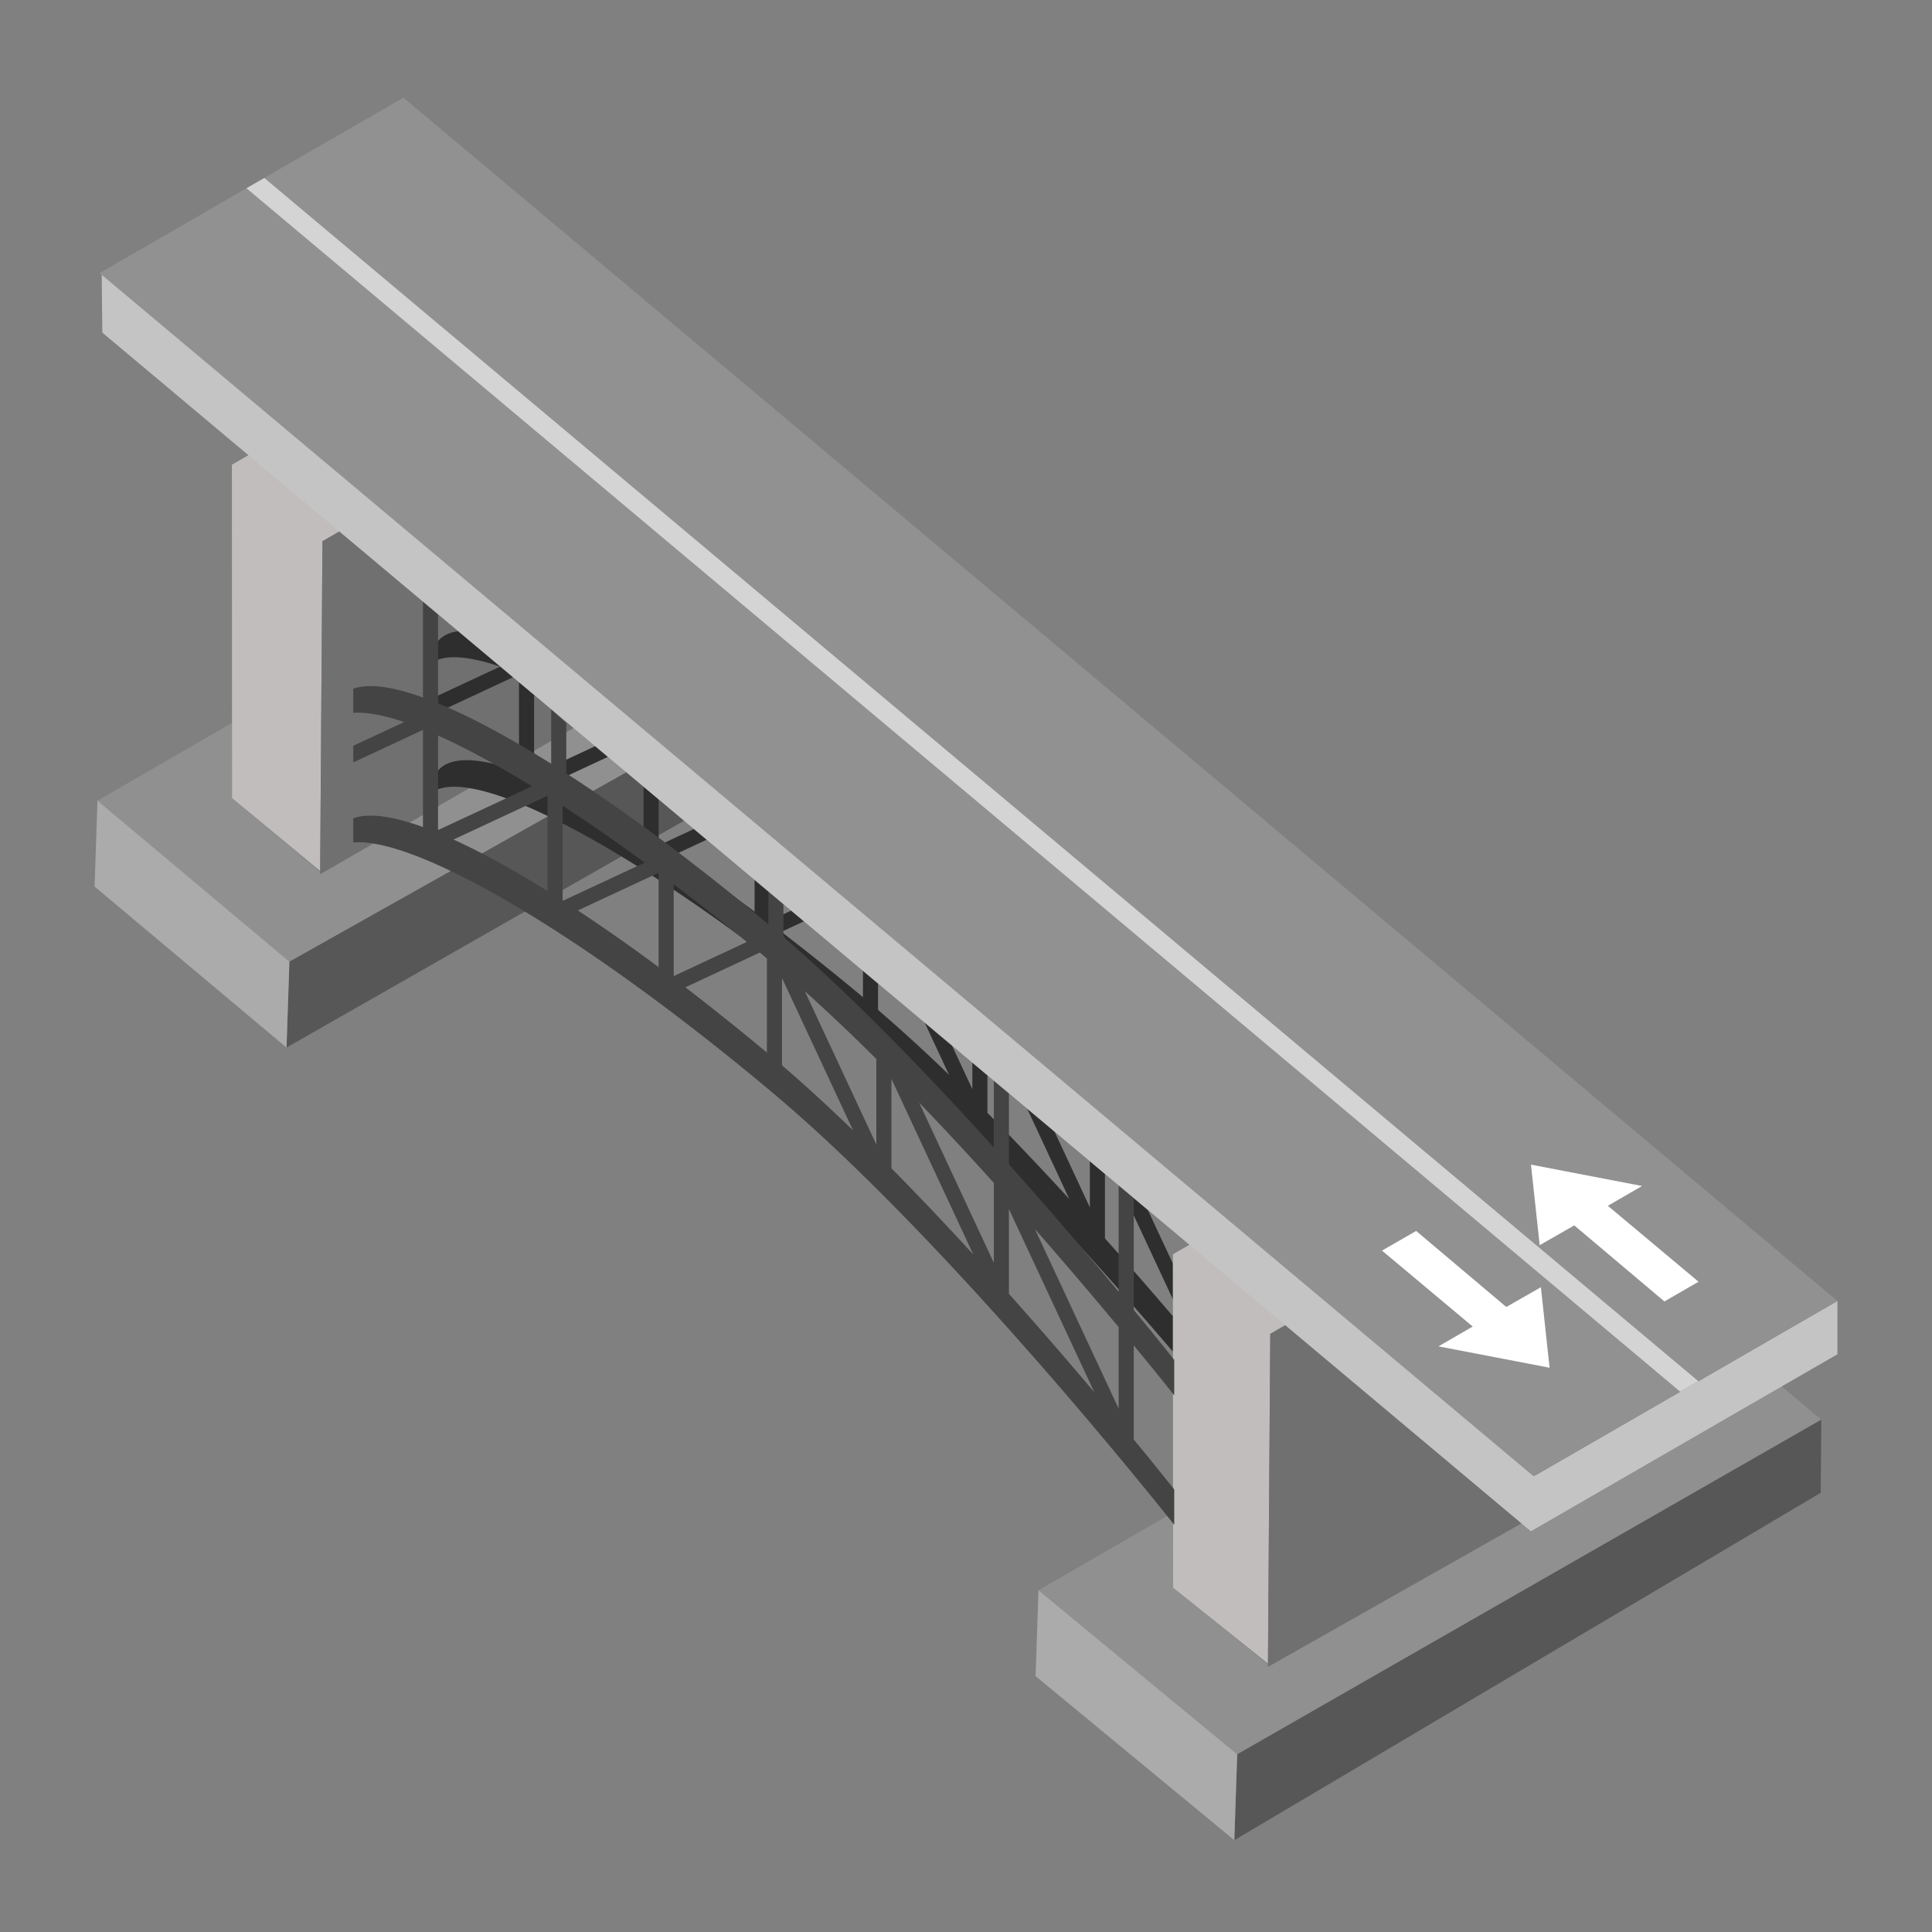 <svg xmlns="http://www.w3.org/2000/svg" xml:space="preserve" fill-rule="evenodd" stroke-linejoin="round" stroke-miterlimit="2" clip-rule="evenodd" viewBox="0 0 64 64">
  <rect x="0" y="0" width="64" height="64" fill="#808080" stroke="none"/>
  <g id="grey">
    <path fill="#909090" d="m3.229 26.522 4.453-2.571.005 2.486 2.918 2.449v.074l.077-.045 8.566-4.945 1.754 1.471-11.415 6.416-6.358-5.335Z"/>
    <path fill="#575757" d="m21.002 25.441 1.959 1.575-13.47 7.686.096-2.845 11.415-6.416Z"/>
    <path fill="#ababab" d="m9.491 34.702-6.358-5.334.096-2.846 6.358 5.335-.096 2.845Z"/>
    <path fill="#c2bdbd" d="m7.687 26.437-.005-11.043.797-.46 3.013 2.528-.797.46-.013-.011v.018l-.077 10.923-2.918-2.415Z"/>
    <path fill="#707070" d="m10.682 17.929.013-.007.797-.46 7.756 6.508-8.566 4.945-.077.045v-.074l.077-10.957Z"/>
    <path fill="#2e2e2e" d="M38.855 44.776c-2.685-3.144-6.616-7.507-10.077-10.411-6.89-5.782-13.023-9.191-14.496-8.1 0-1.181 1.083-1.363 2.91-.706V22.6l.5.419v2.643l2.024-.944.423.354-1.935.902c.915.416 1.962.988 3.114 1.705v-1.617l.5.419v1.514l.011.007 1.158-.54.422.355-1.086.506a59.461 59.461 0 0 1 2.674 1.877v-1.051l.5.419v.93l.712-.332.422.354-.747.349a82.77 82.77 0 0 1 2.702 2.163v-.872l.5.42v.874a54.59 54.59 0 0 1 2.351 2.15l-.806-1.728.906.761.673 1.442v-.878l.5.42v1.243c.925.936 1.839 1.903 2.712 2.855l-1.396-2.994.907.761 1.17 2.51v-1.528l.5.42v2.136c.812.909 1.572 1.784 2.252 2.58v1.172Zm0-1.732-1.737-3.724.906.761.83 1.779.001 1.184Zm-21.86-20.61-2.618 1.221-.211-.453 2.401-1.12c-1.076-.365-1.868-.417-2.285-.108 0-.639.317-.985.896-1.064l1.817 1.524Z"/>
    <path fill="#909090" d="m34.401 52.679 4.453-2.571.005 2.486 3.143 2.548-.001.075.078-.044 8.635-4.888-.127-.107 7.991-4.622 1.755 1.472-19.349 11.086-6.583-5.435Z"/>
    <path fill="#575757" d="m60.333 47.028-.02 2.424-19.425 11.507.096-2.845 19.349-11.086Z"/>
    <path fill="#ababab" d="m40.888 60.959-6.583-5.435.096-2.845 6.583 5.435-.096 2.845Z"/>
    <path fill="#c2bdbd" d="m38.859 52.594-.005-11.043.797-.461 3.238 2.628-.797.461-.013-.011v.018l-.077 10.923-3.143-2.515Z"/>
    <path fill="#707070" d="m42.002 55.142.077-10.956.013-.007.797-.461 3.567 2.994 4.258 3.573-8.635 4.888-.078.044.001-.075Z"/>
    <path fill="#444" d="M14.511 23.298c1.058.435 2.325 1.111 3.748 2.003V23.5l.5.451v1.668c1.997 1.289 4.274 2.977 6.693 4.999v-1.083l.5.415v1.026l.051.108c2.294 1.978 4.762 4.54 6.919 6.929v-2.214l.5.419v2.352a158.211 158.211 0 0 1 3.635 4.221v-3.522l.5.419v3.707a108.05 108.05 0 0 1 1.341 1.655v1.172s-.498-.632-1.341-1.655v3.119a108.05 108.05 0 0 1 1.341 1.655v1.171s-7.346-9.315-13.301-14.311c-6.179-5.185-11.748-8.462-13.895-8.296v-.796c.497-.186 1.286-.081 2.309.287v-3.217l-2.309 1.077v-.551l1.685-.786c-.684-.232-1.254-.338-1.685-.305v-.796c.497-.186 1.286-.081 2.309.287V19.93l.5.42v2.948Zm3.616 3.066-3.105 1.447c.915.415 1.963.988 3.116 1.705v-3.145l-.011-.007Zm10.903 8.717a64.022 64.022 0 0 0-2.37-2.247l2.37 5.082v-2.835Zm7.222 11.04-2.83-6.069v2.809a155.647 155.647 0 0 1 2.83 3.26Zm-11.51-14.918a82.27 82.27 0 0 0-2.425-1.912v3.043l2.425-1.131Zm-5.6-1.043a58.719 58.719 0 0 1 2.675 1.878v-3.123l-.002-.001-2.673 1.246Zm6.263 4.709V31.75l-.235-.195-2.467 1.151a82.77 82.77 0 0 1 2.702 2.163Zm2.852 2.574-2.352-5.045v2.893c.77.66 1.56 1.387 2.352 2.152Zm4.665 1.742a116.442 116.442 0 0 0-2.475-2.661l2.475 5.308v-2.647ZM14.511 24.366v3.132l3.109-1.45c-1.149-.706-2.197-1.273-3.109-1.682Zm6.846 4.21a59.769 59.769 0 0 0-2.719-1.884v3.14l.01.007 2.709-1.263Zm10.885 12.98L29.53 35.74v2.962c.925.935 1.838 1.902 2.712 2.854Zm4.815 2.407a164.73 164.73 0 0 0-2.775-3.25l2.775 5.951v-2.701Z"/>
    <path fill="#c4c4c4" d="m3.39 11.018 47.321 39.708 10.156-5.864v-1.765l-9.994 5.77L3.368 9.005l.022 2.013Z"/>
    <path fill="#929191" d="m3.3 9.045 47.505 39.861 10.062-5.809L13.363 3.235 3.3 9.045Z"/>
    <path fill="#d4d4d4" d="m8.755 5.895 47.507 39.861-.601.347L8.165 6.236l.59-.341Z"/>
  </g>
  <g id="white" fill="#fff">
    <path d="m50.715 38.58.289 2.667 1.146-.654 2.985 2.519 1.131-.653-3.004-2.516 1.134-.655-3.681-.708Zm.617 6.728-.288-2.667-1.147.654-2.985-2.519-1.131.652 3.005 2.516-1.135.656 3.681.708Z"/>
  </g>
</svg>

